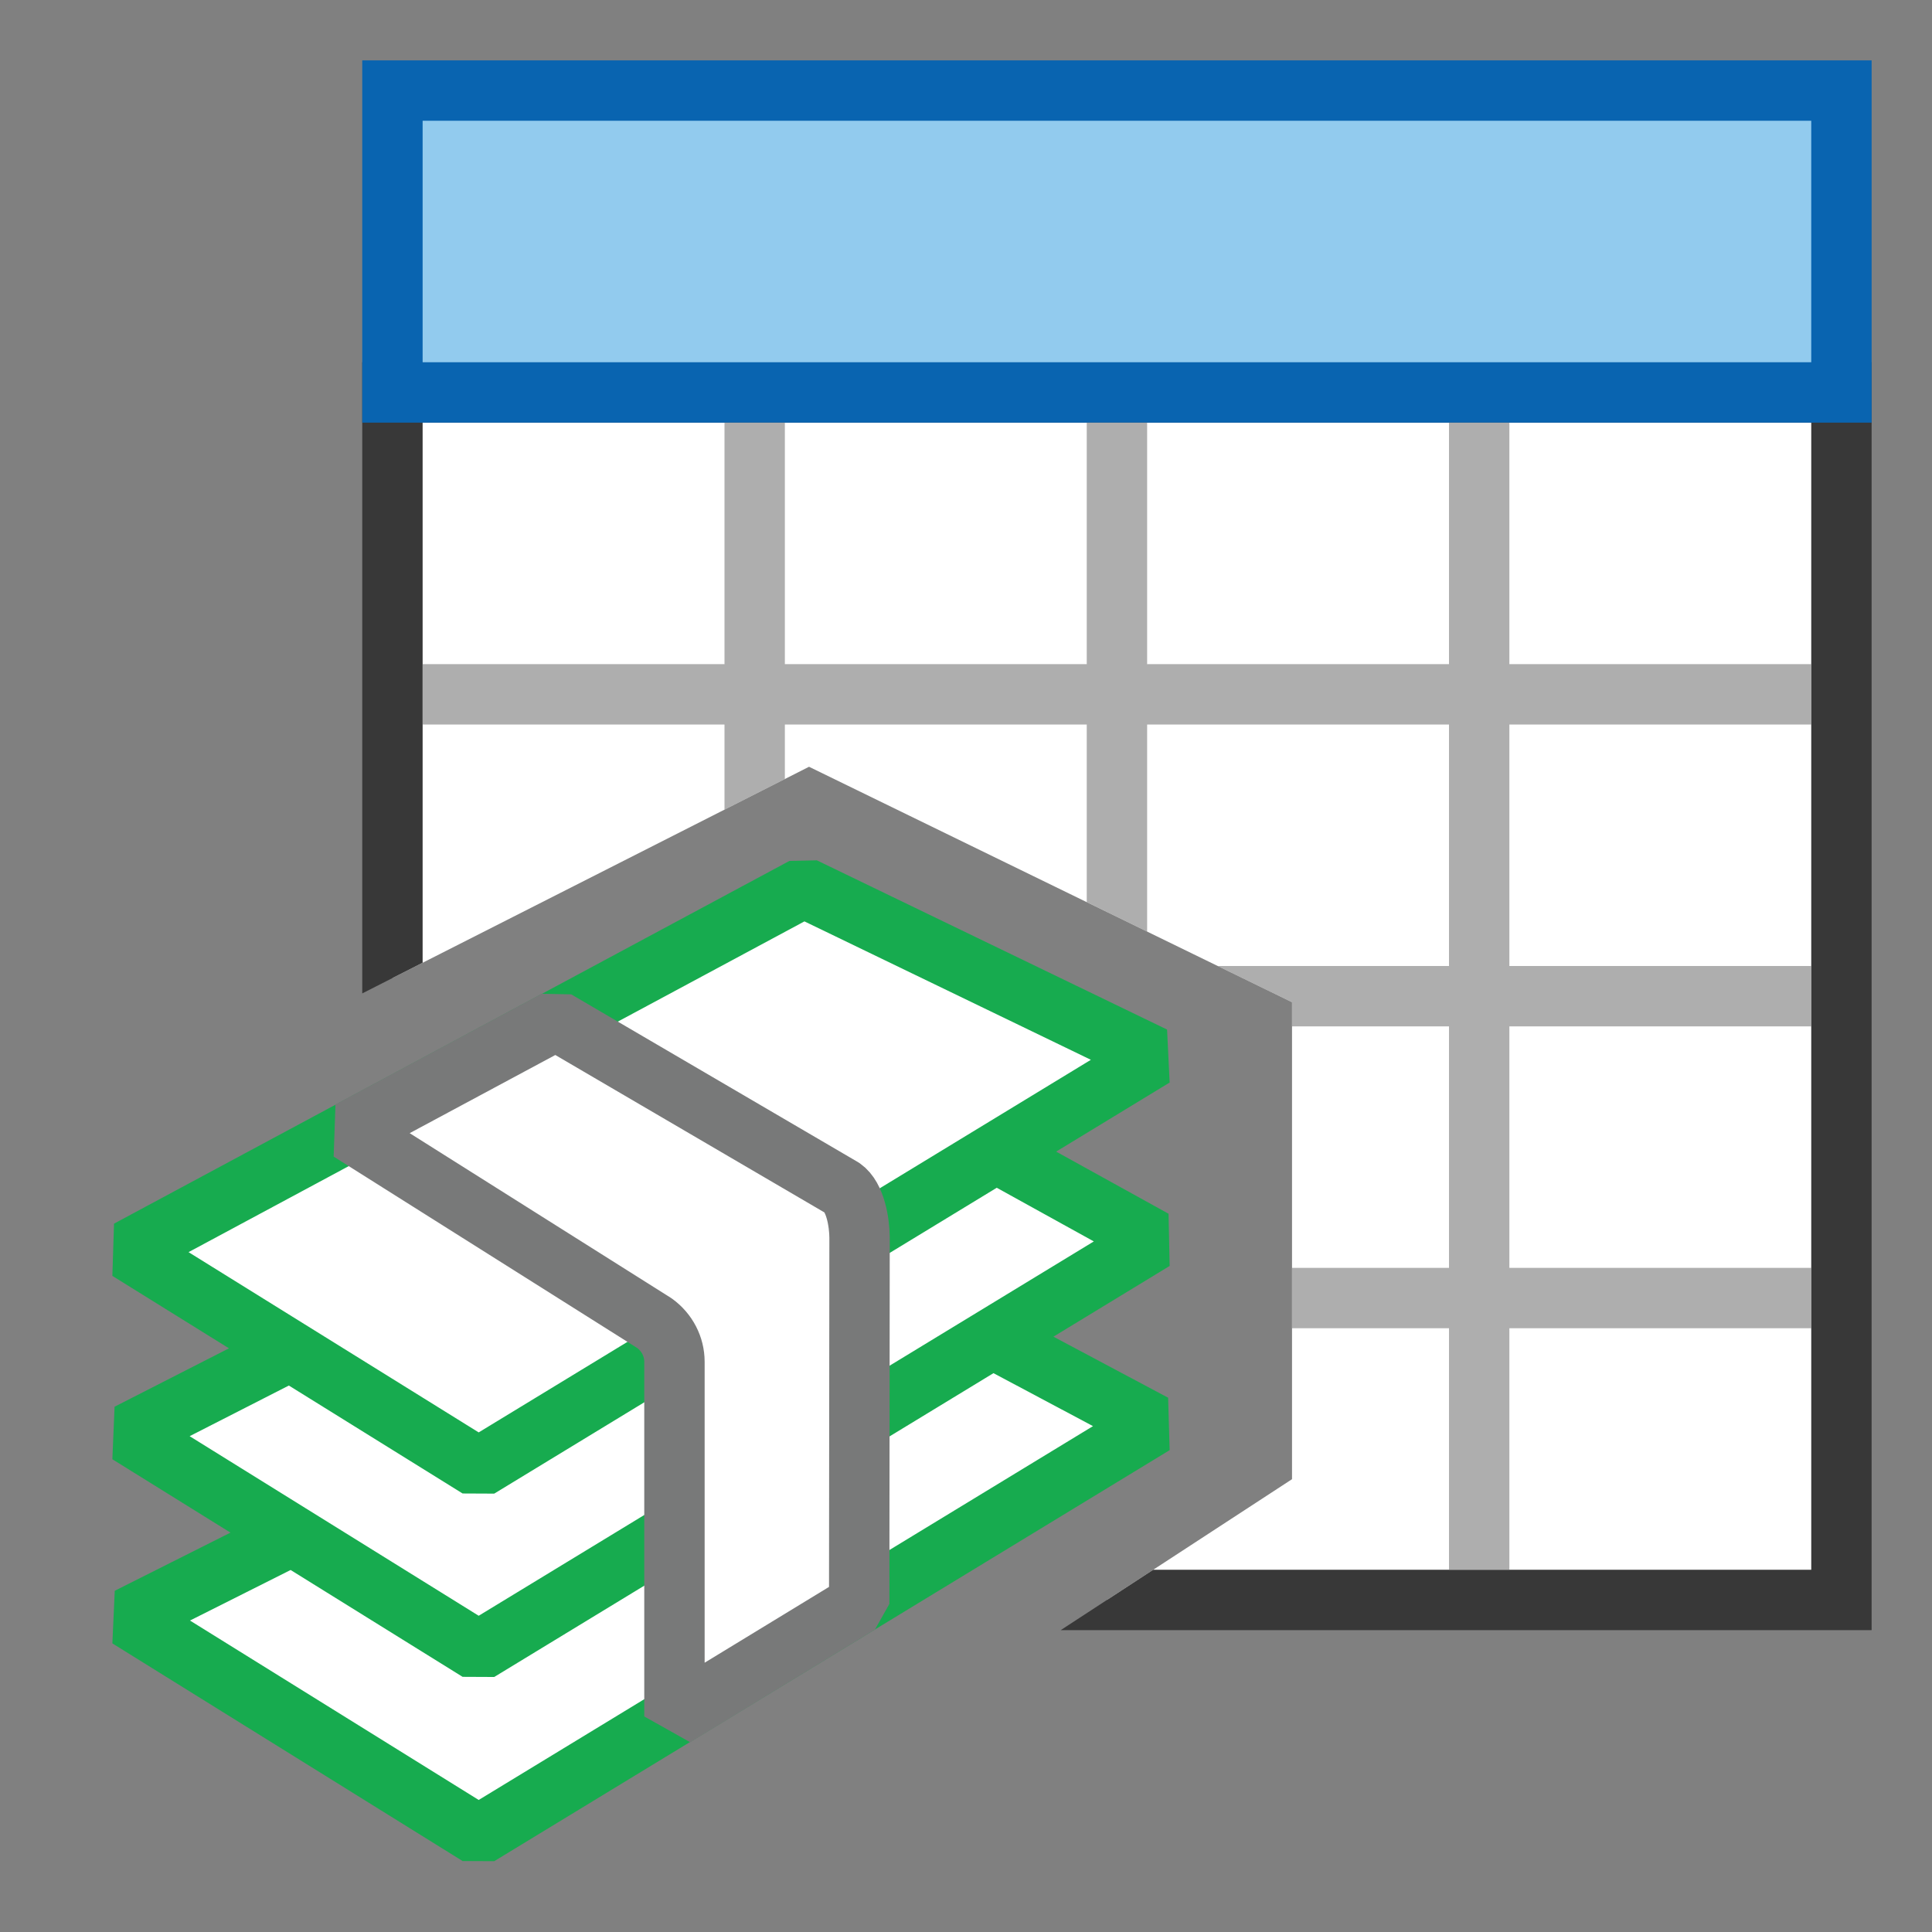 <?xml version="1.0" encoding="UTF-8"?>
<!DOCTYPE svg PUBLIC "-//W3C//DTD SVG 1.1//EN" "http://www.w3.org/Graphics/SVG/1.1/DTD/svg11.dtd">
<svg version="1.1" id="Layer_1" xmlns="http://www.w3.org/2000/svg" xmlns:xlink="http://www.w3.org/1999/xlink" x="0px" y="0px" width="32px" height="32px" viewBox="0 0 32 32" enable-background="new 0 0 32 32" xml:space="preserve">
  <rect x="0" y="0" width="32" height="32" fill="#808080" stroke="none"/>
  <g id="icon">
    <polygon points="6.5,6.5 6.5,16.2 13.4,12.7 21.4,16.6 21.4,24.5 18.335,26.5 30.5,26.5 30.5,6.5" fill="#FFFFFF" stroke-linejoin="miter"/>
    <polygon points="6,6 6,16.454 7,15.946 7,7 30,7 30,26 19.101,26 17.569,27 31,27 31,6" fill="#383838" stroke-linejoin="miter"/>
    <rect x="6.5" y="1.5" width="24" height="5" fill="#92CBEE"/>
    <path d="M6,1v6h25V1H6zM30,6H7V2h23V6z" fill="#0964B0"/>
    <polygon points="30,12 30,11 25,11 25,7 24,7 24,11 19,11 19,7 18,7 18,11 13,11 13,7 12,7 12,11 7,11 7,12 12,12 12,13.41 13,12.903 13,12 18,12 18,14.942 19,15.43 19,12 24,12 24,16 20.169,16 21.4,16.6 21.4,17 24,17 24,21 21.4,21 21.4,22 24,22 24,26 25,26 25,22 30,22 30,21 25,21 25,17 30,17 30,16 25,16 25,12" fill="#787979" stroke-linejoin="miter" opacity="0.6"/>
    <polygon points="16.584,19.142 16.286,19.224 19.113,17.503 13.312,14.7 2.125,20.707 4.812,22.377 4.795,22.382 2.125,23.744 4.84,25.431 2.125,26.796 7.926,30.4 19.113,23.592 16.584,22.246 16.091,22.379 19.113,20.54" fill="#FFFFFF" stroke-linejoin="miter"/>
    <path d="M7.926,24.312l-5.801,-3.604L13.312,14.7l5.801,2.803L7.926,24.312zM4.795,22.382l-2.67,1.363l5.801,3.604l11.187,-6.808l-2.529,-1.398M4.856,25.423l-2.731,1.372L7.926,30.4l11.187,-6.808l-2.529,-1.346" fill="none" stroke="#17AB4F" stroke-width="1" stroke-miterlimit="1"/>
    <path d="M14.231,26.565l0.006,-6.069c-0.002,-0.253,-0.07,-0.669,-0.282,-0.818l-4.747,-2.777l-3.415,1.833l5.048,3.183c0.208,0.151,0.33,0.387,0.33,0.638v5.875L14.231,26.565z" fill="#FFFFFF" stroke="#787979" stroke-width="1" stroke-miterlimit="1"/>
  </g>
</svg>
